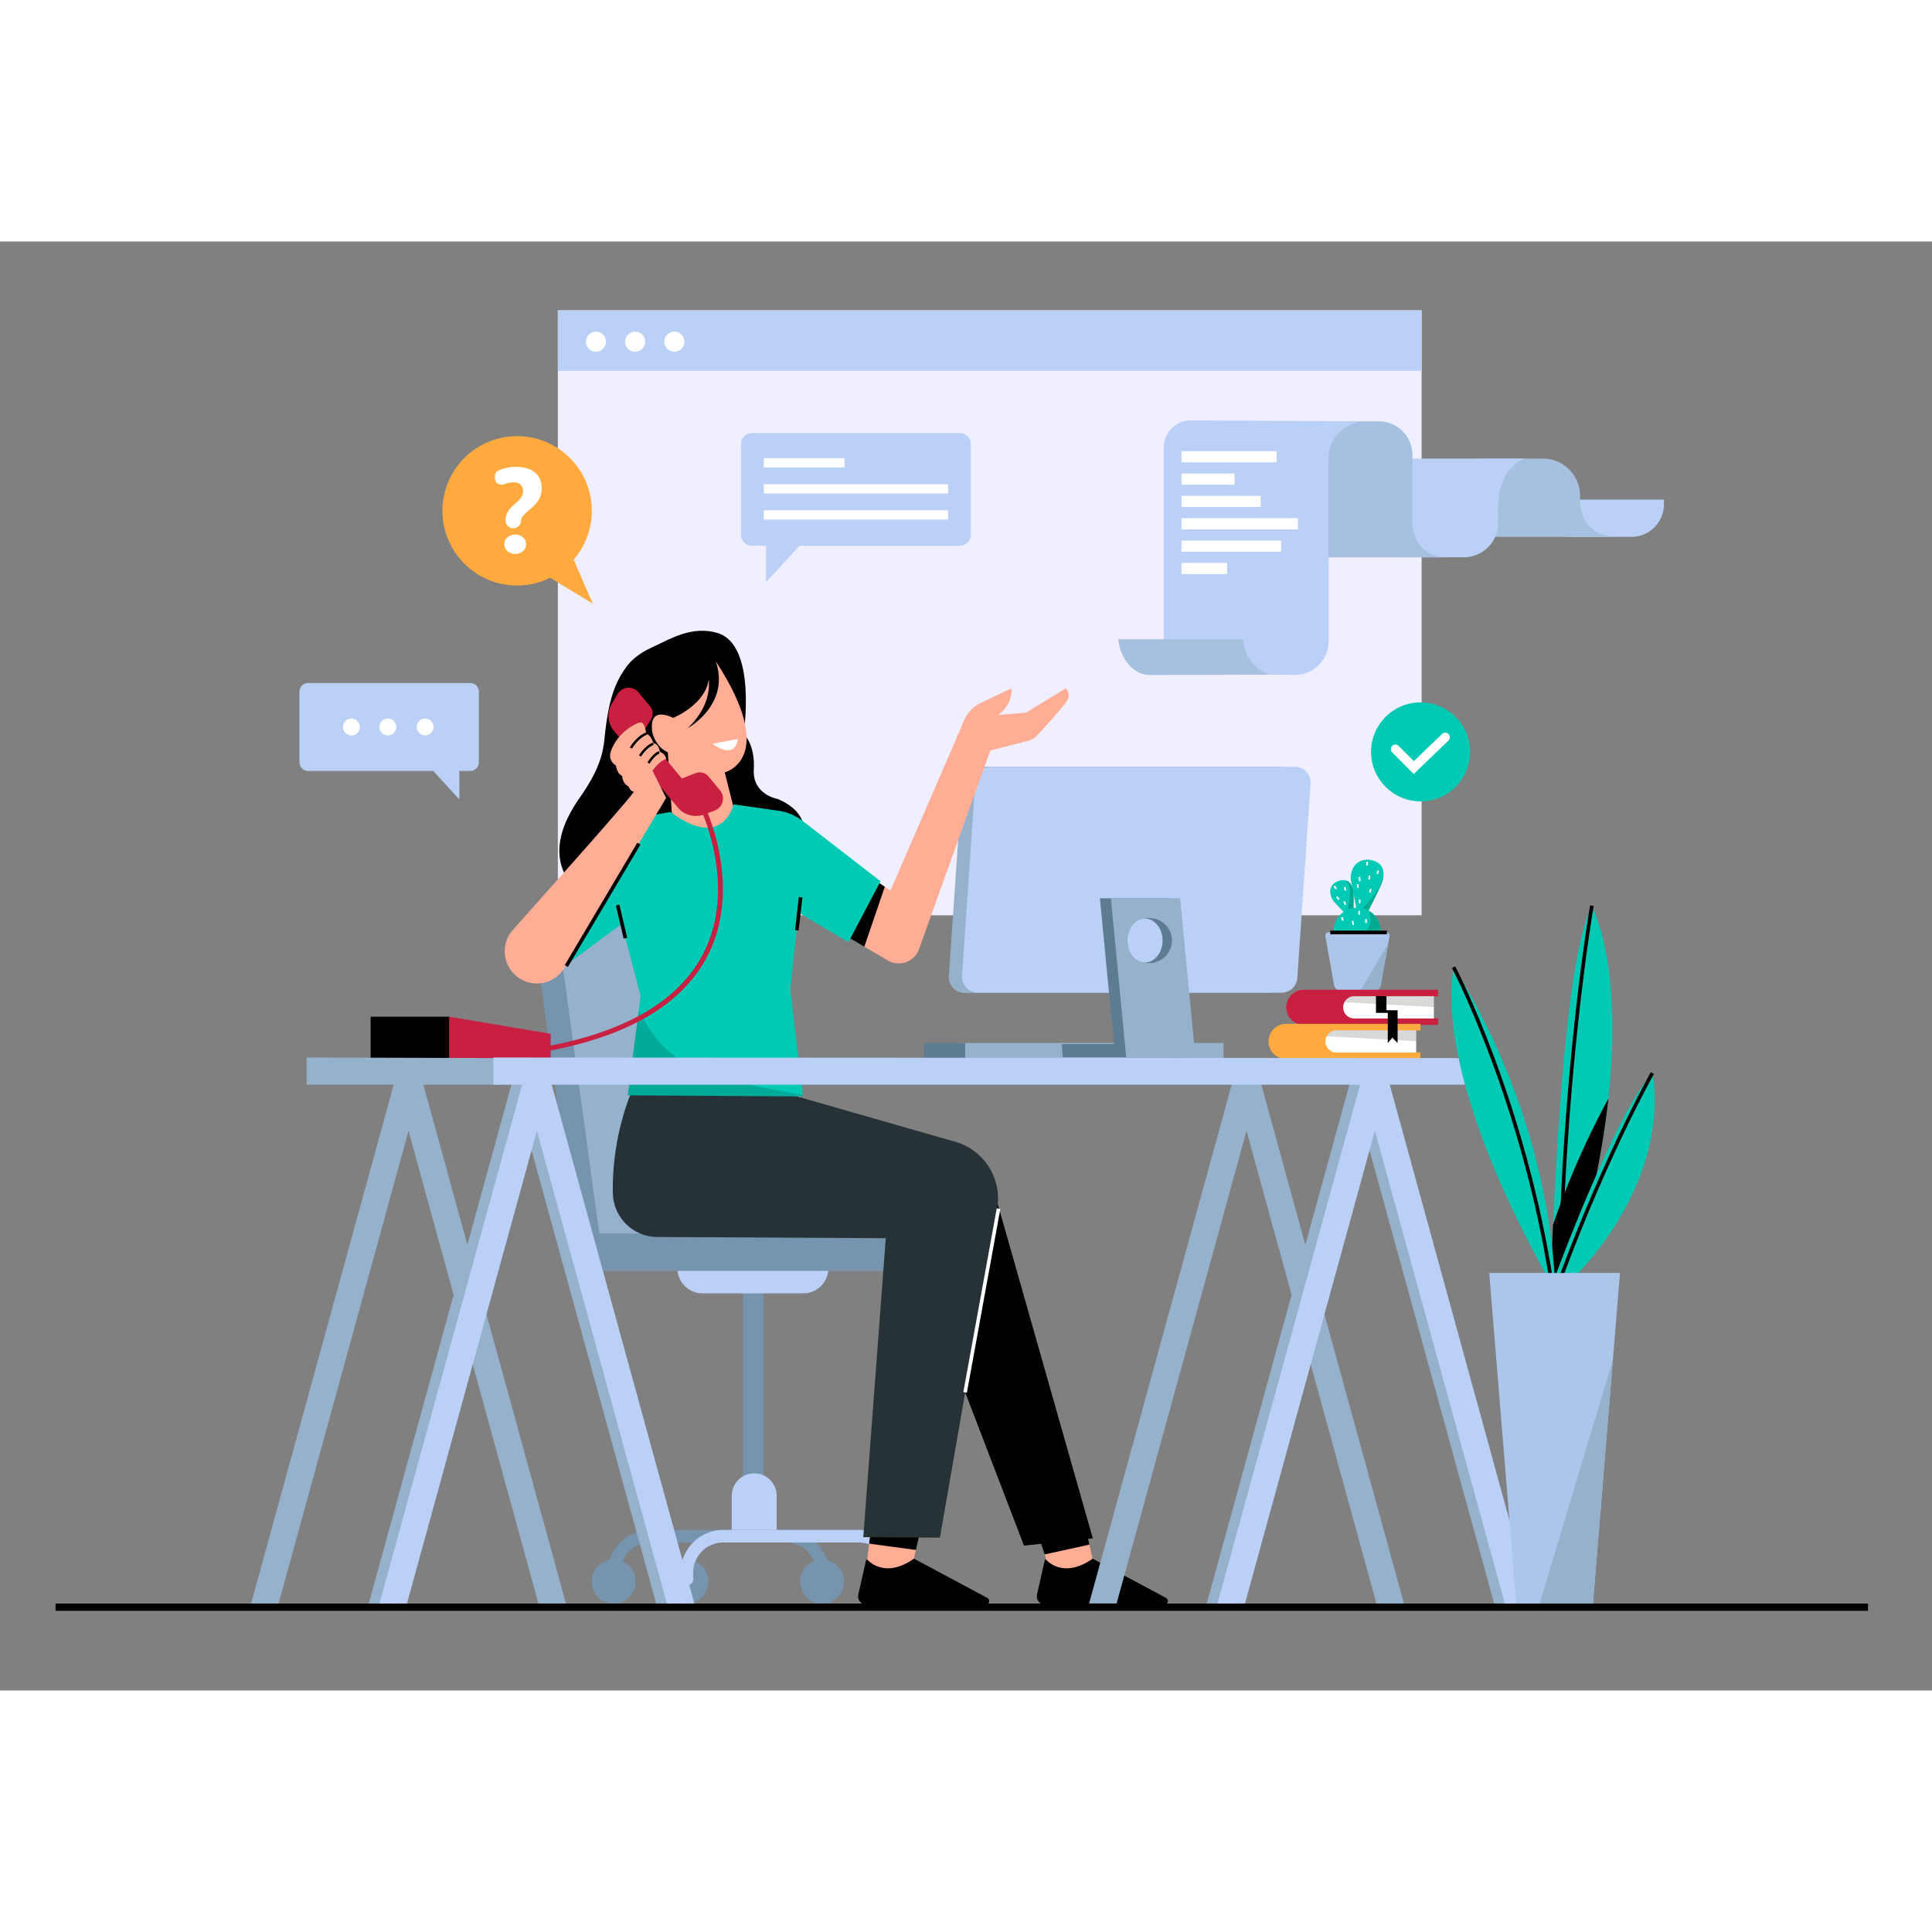 <svg xmlns="http://www.w3.org/2000/svg" viewBox="0 0 1600 1200" width="550" height="550"><rect x="0" y="0" width="1600" height="1200" fill="#808080" stroke="none"/><g data-name="10"><rect width="715.32" height="501" x="462" y="57" fill="#f0efff" class="colorf0efff svgShape"></rect><rect width="715.32" height="50.1" x="462" y="57" fill="#bad0f7" class="colorbad0f7 svgShape"></rect><circle cx="493.54" cy="82.98" r="8.35" fill="#ffffff" class="colorfff svgShape"></circle><circle cx="526.02" cy="82.98" r="8.35" fill="#ffffff" class="colorfff svgShape"></circle><circle cx="558.49" cy="82.98" r="8.35" fill="#ffffff" class="colorfff svgShape"></circle><rect width="17.11" height="186.19" x="615.33" y="852.18" fill="#7694ad" class="color7694ad svgShape"></rect><path fill="#bad0f7" d="M561 850.29H686a20.82 20.82 0 01-20.82 20.83H581.86A20.83 20.83 0 01561 850.29zM624.63 1020.15h0a18.59 18.59 0 0118.59 18.59v33.47H606v-33.47A18.59 18.59 0 01624.63 1020.15z" class="colorbad0f7 svgShape"></path><circle cx="508.22" cy="1109.78" r="18.22" fill="#7694ad" class="color7694ad svgShape"></circle><circle cx="568.47" cy="1109.78" r="18.22" fill="#7694ad" class="color7694ad svgShape"></circle><circle cx="680.79" cy="1109.78" r="18.22" fill="#7694ad" class="color7694ad svgShape"></circle><circle cx="741.78" cy="1109.78" r="18.22" fill="#7694ad" class="color7694ad svgShape"></circle><path fill="#7694ad" d="M681.16,1113.12h0a5.2,5.2,0,0,1-5.21-5.2v-5.58A24.92,24.92,0,0,0,651,1077.42H538.72a24.92,24.92,0,0,0-24.92,24.92v5.58a5.2,5.2,0,0,1-5.2,5.2h0a5.2,5.2,0,0,1-5.21-5.2v-5.58A35.33,35.33,0,0,1,538.72,1067H651a35.33,35.33,0,0,1,35.33,35.33v5.58A5.2,5.2,0,0,1,681.16,1113.12Z" class="color7694ad svgShape"></path><path fill="#bad0f7" d="M741.4,1113.12h0a5.2,5.2,0,0,1-5.2-5.2v-5.58a24.92,24.92,0,0,0-24.92-24.92H599a24.92,24.92,0,0,0-24.92,24.92v5.58a5.2,5.2,0,0,1-5.21,5.2h0a5.2,5.2,0,0,1-5.2-5.2v-5.58A35.33,35.33,0,0,1,599,1067H711.28a35.33,35.33,0,0,1,35.33,35.33v5.58A5.2,5.2,0,0,1,741.4,1113.12Z" class="colorbad0f7 svgShape"></path><path fill="#7694ad" d="M658.55,826.5,622.43,562.42A23.62,23.62,0,0,0,599,542H465.12a23.62,23.62,0,0,0-23.4,26.82L477,826.5Z" class="color7694ad svgShape"></path><path fill="#96b1cc" d="M678.55,826.5,642.43,562.42A23.62,23.62,0,0,0,619,542H485.12a23.62,23.62,0,0,0-23.4,26.82L497,826.5Z" class="color96b1cc svgShape"></path><rect width="299.5" height="31" x="476.55" y="821.5" fill="#7694ad" class="color7694ad svgShape"></rect><path fill="#96b1cc" d="M1074.43,449,1063.5,610.13a13.07,13.07,0,0,1-13,12.19H798.83a13.06,13.06,0,0,1-13-14l10.93-161.16a13.07,13.07,0,0,1,13-12.19H1061.4A13.07,13.07,0,0,1,1074.43,449Z" class="color96b1cc svgShape"></path><rect width="217.24" height="12.78" x="796.03" y="663.72" fill="#96b1cc" class="color96b1cc svgShape"></rect><path fill="#bad0f7" d="M1085.33,449l-10.94,160.9a13.06,13.06,0,0,1-13,12.18H809.72a13.06,13.06,0,0,1-13-13.95l10.94-160.9a13.06,13.06,0,0,1,13-12.18H1072.3A13.06,13.06,0,0,1,1085.33,449Z" class="colorbad0f7 svgShape"></path><polygon fill="#5d7c91" points="922.55 664.7 910.89 543.95 968.25 543.95 980.96 675.6 955 675.6 923.6 675.6 880.18 675.6 879.27 664.7 922.55 664.7" class="color5d7c91 svgShape"></polygon><polygon fill="#96b1cc" points="977.33 543.95 990.04 675.6 932.68 675.6 919.97 543.95 977.33 543.95" class="color96b1cc svgShape"></polygon><path fill="#5d7c91" d="M933.75,578.9a18.6,18.6,0,0,0,14.52,18.15,17.81,17.81,0,0,0,4.09.47,18.62,18.62,0,0,0,0-37.23,17.81,17.81,0,0,0-4.09.47A18.59,18.59,0,0,0,933.75,578.9Z" class="color5d7c91 svgShape"></path><ellipse cx="948.27" cy="578.9" fill="#bad0f7" rx="14.53" ry="18.15" class="colorbad0f7 svgShape"></ellipse><rect width="34.32" height="12.78" x="765" y="663.72" fill="#5d7c91" class="color5d7c91 svgShape"></rect><polygon fill="#ffad94" points="907.7 1104.36 870.62 1104.36 865.1 1087.32 850.25 1041.53 894.21 1042.14 902.24 1079.17 907.7 1104.36" class="colorffad94 svgShape"></polygon><polygon points="902.24 1079.17 865.1 1087.32 850.25 1041.53 894.21 1042.14 902.24 1079.17" fill="#000000" class="color000 svgShape"></polygon><path d="M480.11,460.64c15.92-22.71,19.29-36.15,20.58-49.49,3.13-32.18,8.9-46.13,17.82-58.57,7-9.73,16.49-14.17,24.23-17.77,12.13-5.64,30.67-16.87,51.52-10.58,32.8,9.89,21.6,83.46,21.6,83.46s9.67,8.75,8.4,29.57,19.68,24.39,19.68,24.39c49.48,20.6,1.27,71.46,1.27,71.46-88.15,64.57-151.42,16.8-151.42,16.8C443.85,520.12,467.14,479.12,480.11,460.64Z" fill="#000000" class="color000 svgShape"></path><path fill="#ffad94" d="M558.46,505.15,616,502.26l-15.82-62.64s45.41-11-7.4-91.94c12.29,35.84-23.26,55.42-23.26,55.42,15.08-14.53,18.42-28.91,17.49-40.47-3.15,21.35-29.47,31.83-29.47,31.83-18.82-8.5-18,5.22-17.54,10.35.65,6.94,6.17,15.52,13.07,18.13Z" class="colorffad94 svgShape"></path><path d="M661.3,716.55l141.66,51a34.5,34.5,0,0,1,21.51,23.11L905,1074l-57,6L749.8,824,567,821s0-88.14,40.75-120.75Z" fill="#000000" class="color000 svgShape"></path><polygon fill="#ffad94" points="768.21 1042.14 758.54 1083.61 753.7 1104.36 716.62 1104.36 719.78 1078.38 724.25 1041.53 768.21 1042.14" class="colorffad94 svgShape"></polygon><polygon points="768.21 1042.14 758.54 1083.61 719.78 1078.38 724.25 1041.53 768.21 1042.14" fill="#000000" class="color000 svgShape"></polygon><path d="M718.3 1091.7c3.24 3.38 16.44 14.5 38.32-.67a.63.63 0 01.65 0l60.3 32.23a3.07 3.07 0 01-1.45 5.78H717.73a7.08 7.08 0 01-6.9-8.63l6.41-28.37A.62.62 0 01718.3 1091.7zM866.3 1091.7c3.24 3.38 16.44 14.5 38.32-.67a.63.63 0 01.65 0l60.3 32.23a3.07 3.07 0 01-1.45 5.78H865.73a7.08 7.08 0 01-6.9-8.63l6.41-28.37A.62.62 0 01866.3 1091.7z" fill="#000000" class="color000 svgShape"></path><path fill="#273237" d="M714.94,1073l63.46.42,47.48-272.86a48.91,48.91,0,0,0-35.71-55.25L653,706l-130.2-1.11s-16.26,35.94-15.25,83.42a37,37,0,0,0,36.9,36.11l189.12,1Z" class="color273237 svgShape"></path><path fill="#ffad94" d="M882.55,382.06c-4.19,5.59-17.39,20.19-23.49,26.88a15.58,15.58,0,0,1-7.62,4.58l-31.33,8L761.1,586a17.89,17.89,0,0,1-25.86,9.41L715.79,584l-37.08-21.63,26.62-46.25,27.44,18.25,4.69,3.12,51.43-118.7,9.57-22.35a28.22,28.22,0,0,1,13.83-14.36l25.27-12s1.83,12.85-11,22l23-1.84,33.06-20.2S888.06,374.72,882.55,382.06Z" class="colorffad94 svgShape"></path><polygon points="732.77 534.38 715.79 584.01 678.71 562.38 705.33 516.13 732.77 534.38" fill="#000000" class="color000 svgShape"></polygon><path fill="#00cab4" d="M661.8,556c-2.75,18.36-7.35,63.36-7.35,63.36l10.42,87.45L665,708l-145.08-.92,9-69.79,1.59-12.39-15.61-59.69-66.12,48.67-29.38-31.22L528.65,477.05l26.63-4.59c43.72,32.54,52.26-6.34,52.26-6.34l38.22,5.44a43.05,43.05,0,0,1,19,8.36l64.46,49.9-26.63,50.51Z" class="color00cab4 svgShape"></path><path d="M665,708l-145.08-.92,9-69.79C551,677,567,690,664.87,706.84Z" opacity=".15" fill="#000000" class="color000 svgShape"></path><path fill="#c92041" d="M447.84,671.47l-.68-3.94c69.8-12,115.47-38.47,135.75-78.8,28.47-56.6-3.86-121.67-4.19-122.33l3.56-1.81c.35.69,8.55,17,13.26,40.75,4.35,22,6.32,54.59-9,85.16C565.63,632,519,659.28,447.84,671.47Z" class="colorc92041 svgShape"></path><path fill="#c92041" d="M596.26,454.5,586.69,443a9.33,9.33,0,0,0-10.58-2.72l-11.4,4.45-2.34-2.81L535,409l-2.34-2.81,6.44-10.4a9.33,9.33,0,0,0-.76-10.9l-9.56-11.49a10.65,10.65,0,0,0-17.33,1.37l-4.75,8a19.6,19.6,0,0,0,1.79,22.54l12.68,15.23,27.41,32.92,12.68,15.22a19.57,19.57,0,0,0,21.84,5.84l8.7-3.21A10.65,10.65,0,0,0,596.26,454.5Z" class="colorc92041 svgShape"></path><rect width="65.46" height="34.5" x="306.94" y="642" fill="#000000" class="color000 svgShape"></rect><polygon fill="#c92041" points="371.96 642 371.96 676.5 456 676.5 456 656.15 371.96 642" class="colorc92041 svgShape"></polygon><path fill="#ffad94" d="M505.73,422.66a9.5,9.5,0,0,0,4.34,11.27s.87,6.94,5.2,8.67c0,0,0,6.07,5.21,8.67,0,0,1.73,4.34,4.33,4.34,2,0-66.56,76.95-100,114.4A26.67,26.67,0,0,0,427,607.79h0a26.68,26.68,0,0,0,40.55-6.31l84.11-140.67-11.27-22.54s6.07-8.68,11.27-9.54c0,0,0-4.34-5.2-6.07,0,0-.87-6.94-5.2-6.94,0,0-2.6-7.8-6.07-7.8,0,0-.87-10.41-5.21-9.54S510.94,407.05,505.73,422.66Z" class="colorffad94 svgShape"></path><rect width="117.84" height="3" x="440.12" y="547.81" transform="rotate(-59.34 499.089 549.323)" fill="#000000" class="color000 svgShape"></rect><path d="M523.37 420l-1.74-1c.21-.38 5.27-9.35 13.52-12.45l.7 1.88C528.28 411.27 523.42 419.9 523.37 420zM530.85 426.53l-1.7-1.06c.21-.34 5.27-8.33 11.53-10.42l.64 1.9C535.72 418.81 530.9 426.45 530.85 426.53zM537.87 432.5l-1.74-1c.17-.29 4.24-7.32 9.5-9.43l.74 1.86C541.76 425.77 537.91 432.43 537.87 432.5z" fill="#000000" class="color000 svgShape"></path><rect width="27.61" height="3" x="647.64" y="555.22" transform="rotate(-83.51 661.482 556.712)" fill="#000000" class="color000 svgShape"></rect><rect width="3" height="28.24" x="513.23" y="549.13" transform="rotate(-13.22 514.77 563.258)" fill="#000000" class="color000 svgShape"></rect><path fill="#ffffff" d="M590,416l21-4S610,430,590,416Z" class="colorfff svgShape"></path><rect width="154.69" height="3" x="735.81" y="875.6" fill="#ffffff" transform="rotate(-79.69 813.08 877.082)" class="colorfff svgShape"></rect><g><path fill="#00cab4" d="M1145.79,524.49a25.23,25.23,0,0,1-2.29,8.75c-2.81,6.46-12.48,25.29-12.48,25.29l-6.71-.61s-.13-.68-.34-1.83c-1-5.24-3.86-20.34-5-26.06-1.55-8.19,3-19.1,15.13-17.95C1138.68,512.51,1146.22,515.41,1145.79,524.49Z" class="color00cab4 svgShape"></path><path fill="#00cab4" d="M1120.77,554.78l-5.86,2.77-.74-.78-8.91-9.43a11.93,11.93,0,0,1-1.92-2.7c-1.23-2.4-2.81-6.8-.51-10.76a9.39,9.39,0,0,1,4.64-3.92c2-.8,5-1.62,7.62-.64s4.93,3.64,5.68,9.72C1121.25,542.94,1120.77,554.78,1120.77,554.78Z" class="color00cab4 svgShape"></path><rect width="1.38" height="3.72" x="1123.01" y="520.83" fill="#ffffff" transform="matrix(1 -.08 .08 1 -39.55 95.18)" class="colorfff svgShape"></rect><rect width="3.12" height="1.38" x="1132.56" y="526.15" fill="#ffffff" transform="rotate(-81.43 1134.068 526.855)" class="colorfff svgShape"></rect><rect width="1.38" height="3.09" x="1123.78" y="532.25" fill="#ffffff" class="colorfff svgShape"></rect><rect width="2.93" height="1.38" x="1133.34" y="536.96" fill="#ffffff" transform="rotate(-71.57 1134.821 537.648)" class="colorfff svgShape"></rect><rect width="1.38" height="3.09" x="1125.32" y="544.9" fill="#ffffff" class="colorfff svgShape"></rect><rect width="1.38" height="3.09" x="1131.5" y="513.74" fill="#ffffff" class="colorfff svgShape"></rect><rect width="1.38" height="2.89" x="1113.21" y="534.66" fill="#ffffff" transform="rotate(-15.55 1113.947 536.125)" class="colorfff svgShape"></rect><rect width="1.38" height="2.87" x="1107.2" y="542.31" fill="#ffffff" transform="rotate(-36.27 1107.917 543.74)" class="colorfff svgShape"></rect><rect width="1.38" height="3.04" x="1112.98" y="546.31" fill="#ffffff" transform="rotate(-23.96 1113.817 547.868)" class="colorfff svgShape"></rect><rect width="1.38" height="2.91" x="1105.11" y="533.57" fill="#ffffff" transform="rotate(-32.01 1105.68 535.012)" class="colorfff svgShape"></rect><path fill="#00aa91" d="M1145.79 524.49a25.23 25.23 0 01-2.29 8.75c-2.81 6.46-12.48 25.29-12.48 25.29l-6.71-.61s-.13-.68-.34-1.83l2-1.31C1139.88 541.06 1144.63 531.14 1145.79 524.49zM1120.77 554.78l-5.86 2.77-.74-.78c1.83-3.09 7.21-19.29.92-27.45 2.62 1 4.93 3.64 5.68 9.72C1121.25 542.94 1120.77 554.78 1120.77 554.78z" class="color00aa91 svgShape"></path><path fill="#00cab4" d="M1143.29,571.13a19.43,19.43,0,1,1-9.81-16.89A19.44,19.44,0,0,1,1143.29,571.13Z" class="color00cab4 svgShape"></path><rect width="1.38" height="2.93" x="1110.98" y="559.64" fill="#ffffff" transform="rotate(-18.44 1111.42 561.015)" class="colorfff svgShape"></rect><rect width="1.38" height="3.45" x="1119.78" y="562.46" fill="#ffffff" transform="rotate(-10.3 1120.88 564.327)" class="colorfff svgShape"></rect><rect width="1.38" height="3.09" x="1130.57" y="561.26" fill="#ffffff" class="colorfff svgShape"></rect><path fill="#00aa91" d="M1143.29,571.13a19.44,19.44,0,0,1-35.24,11.32c30.92-6.63,28-22.1,25.43-28.21A19.44,19.44,0,0,1,1143.29,571.13Z" class="color00aa91 svgShape"></path><path fill="#acc5ea" d="M1150.74,575.3l-1.08,6.06-6.15,34.46a5.66,5.66,0,0,1-5.58,4.68H1110.4a5.66,5.66,0,0,1-5.58-4.68l-7.23-40.52a2.77,2.77,0,0,1,2.72-3.25H1148A2.77,2.77,0,0,1,1150.74,575.3Z" class="coloracc5ea svgShape"></path><path fill="#96b1cc" d="M1149.66,581.36l-6.15,34.46a5.66,5.66,0,0,1-5.58,4.68h-11.32Z" class="color96b1cc svgShape"></path><rect width="2.91" height="1.38" x="1139.55" y="521.63" fill="#ffffff" transform="rotate(-71.57 1141.02 522.321)" class="colorfff svgShape"></rect><rect width="1.38" height="3.22" x="1124.91" y="554.28" fill="#ffffff" class="colorfff svgShape"></rect><rect width="46.91" height="3" x="1101.68" y="570.71" fill="#000000" class="color000 svgShape"></rect></g><g><path fill="#c92041" d="M1186.38,631.63v-6.52H1191v-5.43H1079.75a14.54,14.54,0,0,0-14.54,14.53h0a14.54,14.54,0,0,0,14.54,14.54H1191v-5.43h-4.62V631.63Z" class="colorc92041 svgShape"></path><path fill="#ffaa3f" d="M1171.71,659.88v-6.52h4.62v-5.43H1065.08a14.54,14.54,0,0,0-14.54,14.54h0A14.54,14.54,0,0,0,1065.08,677h111.25v-5.43h-4.62V659.88Z" class="colorffaa3f svgShape"></path><path fill="#ffffff" d="M1172.8,653.23V671.7h-65.88a9.23,9.23,0,0,1-9.24-9.23,9.13,9.13,0,0,1,1-4.15,9.23,9.23,0,0,1,8.26-5.09Z" class="colorfff svgShape"></path><path d="M1172.8,653.23v9l-74.14-4a9.23,9.23,0,0,1,8.26-5.09Z" opacity=".15" fill="#000000" class="color000 svgShape"></path><path fill="#ffffff" d="M1187.47,625v18.47h-65.88a9.23,9.23,0,0,1-9.24-9.24,9.12,9.12,0,0,1,1-4.14,9.24,9.24,0,0,1,8.26-5.09Z" class="colorfff svgShape"></path><polygon points="1139.52 624.97 1148.21 624.97 1148.21 636.66 1157.45 636.66 1157.45 663.83 1153.1 659.21 1149.3 663.83 1149.3 638.83 1139.52 638.83 1139.52 624.97" fill="#000000" class="color000 svgShape"></polygon><path d="M1187.47,625v9l-74.14-4a9.24,9.24,0,0,1,8.26-5.09Z" opacity=".15" fill="#000000" class="color000 svgShape"></path></g><g><polygon fill="#96b1cc" points="349.72 695.06 230.74 1127.93 207.96 1127.93 326.94 695.06 349.72 695.06" class="color96b1cc svgShape"></polygon><polygon fill="#96b1cc" points="326.94 695.06 445.91 1127.93 468.7 1127.93 349.72 695.06 326.94 695.06" class="color96b1cc svgShape"></polygon><polygon fill="#96b1cc" points="424.4 695.06 543.37 1127.93 566.16 1127.93 447.18 695.06 424.4 695.06" class="color96b1cc svgShape"></polygon><polygon fill="#96b1cc" points="447.18 695.06 328.2 1127.93 305.42 1127.93 424.4 695.06 447.18 695.06" class="color96b1cc svgShape"></polygon><polygon fill="#96b1cc" points="1043.7 695.06 924.73 1127.93 901.94 1127.93 1020.92 695.06 1043.7 695.06" class="color96b1cc svgShape"></polygon><polygon fill="#96b1cc" points="1020.92 695.06 1139.9 1127.93 1162.68 1127.93 1043.7 695.06 1020.92 695.06" class="color96b1cc svgShape"></polygon><polygon fill="#96b1cc" points="1118.38 695.06 1237.36 1127.93 1260.14 1127.93 1141.16 695.06 1118.38 695.06" class="color96b1cc svgShape"></polygon><polygon fill="#96b1cc" points="1141.16 695.06 1022.19 1127.93 999.4 1127.93 1118.38 695.06 1141.16 695.06" class="color96b1cc svgShape"></polygon><polygon fill="#96b1cc" points="253.96 675.78 253.96 698.3 415.48 698.3 415.48 676.24 253.96 675.78" class="color96b1cc svgShape"></polygon><polygon fill="#bad0f7" points="1269 1127.93 1150.91 698.3 1229.85 698.3 1229.85 676.24 408.62 675.78 408.62 698.3 432.37 698.3 314.28 1127.93 337.06 1127.93 444.65 736.5 552.23 1127.93 575.02 1127.93 456.93 698.3 1126.35 698.3 1008.26 1127.93 1031.05 1127.93 1138.63 736.5 1246.22 1127.93 1269 1127.93" class="colorbad0f7 svgShape"></polygon></g><g><circle cx="1176.44" cy="422.67" r="40.99" fill="#00cab4" class="color00cab4 svgShape"></circle><path fill="#ffffff" d="M1170.78,441l-17.87-17.89a3.81,3.81,0,0,1,0-5.38h0a3.81,3.81,0,0,1,5.38,0l12.59,12.61,23.38-22.46a3.8,3.8,0,0,1,5.38.11h0a3.79,3.79,0,0,1-.11,5.37Z" class="colorfff svgShape"></path></g><g data-name="Chat Icon"><path fill="#bad0f7" d="M794.81,158.68H622.87a9.18,9.18,0,0,0-9.19,9.19v74.9a9.19,9.19,0,0,0,9.19,9.19h11.54v30.15L662.09,252H794.81a9.19,9.19,0,0,0,9.19-9.19v-74.9A9.18,9.18,0,0,0,794.81,158.68Z" class="colorbad0f7 svgShape"></path><rect width="66.89" height="7.68" x="632.53" y="179.41" fill="#ffffff" class="colorfff svgShape"></rect><rect width="152.63" height="7.68" x="632.53" y="201.01" fill="#ffffff" class="colorfff svgShape"></rect><rect width="152.63" height="7.68" x="632.53" y="222.61" fill="#ffffff" class="colorfff svgShape"></rect></g><g data-name="Chat Icon"><path fill="#bad0f7" d="M255.17,365.65H389.4a7.17,7.17,0,0,1,7.18,7.17v58.47a7.17,7.17,0,0,1-7.18,7.17h-9V462l-21.6-23.54H255.17a7.17,7.17,0,0,1-7.17-7.17V372.82A7.17,7.17,0,0,1,255.17,365.65Z" class="colorbad0f7 svgShape"></path><circle cx="291.03" cy="402.05" r="6.99" fill="#ffffff" class="colorfff svgShape"></circle><circle cx="321.18" cy="402.05" r="6.99" fill="#ffffff" class="colorfff svgShape"></circle><circle cx="352.08" cy="402.05" r="6.99" fill="#ffffff" class="colorfff svgShape"></circle></g><g data-name="Question mark"><path fill="#ffaa3f" d="M491,300s-9.06-20.31-15.82-36.63a61.85,61.85,0,1,0-19.47,15.12Z" class="colorffaa3f svgShape"></path><path fill="#ffffff" d="M433.13 245a9.16 9.16 0 00-6.39-2.29 9.39 9.39 0 00-6.48 2.29 7.3 7.3 0 00-2.59 5.7 7.62 7.62 0 002.59 5.75 10.16 10.16 0 0012.91 0 7.53 7.53 0 002.49-5.8A7.27 7.27 0 00433.13 245zM446.94 196.26a14.68 14.68 0 00-4.53-5.48 19.44 19.44 0 00-6.8-3.15 34.18 34.18 0 00-8.43-1 37.69 37.69 0 00-9.17 1.12 32.86 32.86 0 00-4.73 1.6 5.65 5.65 0 00-3.45 5.17v1.42a5.53 5.53 0 007.66 5.08l.09 0a21.76 21.76 0 017.89-1.59 9.07 9.07 0 013.2.54 7.43 7.43 0 012.43 1.46 6.29 6.29 0 011.54 2.22 7.2 7.2 0 01.53 2.8 10.09 10.09 0 01-.48 3.2 10.65 10.65 0 01-1.47 2.78 20.89 20.89 0 01-2.36 2.68q-1.39 1.33-3.24 2.9a27.16 27.16 0 00-3.07 3 16.54 16.54 0 00-2.2 3.12 14.27 14.27 0 00-1.31 3.48 16.59 16.59 0 00-.42 3.28l0 0v.79a.54.54 0 00.07.27 6.47 6.47 0 0012.87-.89v-.08c0-.25.09-.52.17-.94a6.69 6.69 0 011.29-2.53 17.16 17.16 0 012.15-2.42c.86-.81 1.86-1.69 3-2.63a60.08 60.08 0 004.48-4.07 22.91 22.91 0 003.27-4.12 18.64 18.64 0 002-4.55 20 20 0 00.68-5.39A18.09 18.09 0 00446.94 196.26z" class="colorfff svgShape"></path></g><g><path fill="#bad0f7" d="M1296.24,213.73H1378v3.86a27,27,0,0,1-27,27h-54.76Z" class="colorbad0f7 svgShape"></path><path fill="#a6c0e0" d="M1336.35,244.58s-29.31,0-27.77-33.93h0a30.86,30.86,0,0,0-30.85-30.86h-52.45v64.79Z" class="colora6c0e0 svgShape"></path><path fill="#bad0f7" d="M1159,179.79H1262.3s-23.14,7.72-21.59,44.74V233a28.54,28.54,0,0,1-28.54,28.54H1159Z" class="colorbad0f7 svgShape"></path><path fill="#a6c0e0" d="M1194.43,261.55s-23.14-1.54-24.69-27.76V176.9a28,28,0,0,0-28-28h-60V261.55Z" class="colora6c0e0 svgShape"></path><path fill="#bad0f7" d="M963.8,358V170.54a22.37,22.37,0,0,1,22.37-22.37l141.15.7s-27,4.7-27,30.92V331.07a27.84,27.84,0,0,1-27.68,27.83Z" class="colorbad0f7 svgShape"></path><path fill="#a6c0e0" d="M1029.36,329.43s1.55,23.41,22.37,29.3l-99.12.27A22,22,0,0,1,939,354.31c-5.27-4.17-11.32-11.71-13-24.88Z" class="colora6c0e0 svgShape"></path><rect width="78.67" height="9.26" x="978.46" y="173.62" fill="#ffffff" class="colorfff svgShape"></rect><rect width="43.97" height="9.26" x="978.46" y="192.13" fill="#ffffff" class="colorfff svgShape"></rect><rect width="65.56" height="9.26" x="978.46" y="210.65" fill="#ffffff" class="colorfff svgShape"></rect><rect width="96.41" height="9.26" x="978.46" y="229.16" fill="#ffffff" class="colorfff svgShape"></rect><rect width="82.53" height="9.26" x="978.46" y="247.67" fill="#ffffff" class="colorfff svgShape"></rect><rect width="37.79" height="9.26" x="978.46" y="266.18" fill="#ffffff" class="colorfff svgShape"></rect></g><g data-name="Plant"><path fill="#00cab4" d="M1332,709.76c-4.62,42.27-14.62,93.93-33.39,156.08l-14.32-1.79s.54-19.91,1.87-49.79c3.54-79.15,12.64-228.29,32.13-263.37C1318.32,550.89,1344.38,596.84,1332,709.76Z" class="color00cab4 svgShape"></path><path d="M1293,884.65l-3,0c1.77-190.29,26.61-333.46,26.86-334.88l3,.52C1319.55,551.68,1294.75,694.62,1293,884.65Z" fill="#000000" class="color000 svgShape"></path><path d="M1332,709.76c-4.62,42.27-14.62,93.93-33.39,156.08l-14.32-1.79s.54-19.91,1.87-49.79A686.38,686.38,0,0,1,1332,709.76Z" fill="#000000" class="color000 svgShape"></path><path fill="#00cab4" d="M1287,859.58s50.1-136.9,81.42-170.9c0,0,20.58,84.11-70.69,175.37Z" class="color00cab4 svgShape"></path><path fill="#00cab4" d="M1203.8,601s76.94,111.84,84.1,263h-2.68S1187.69,701.21,1203.8,601Z" class="color00cab4 svgShape"></path><path d="M1283.73 864.28c-23-151-80.68-261.48-81.26-262.58l2.65-1.4c.59 1.1 58.54 112 81.58 263.53zM1286.18 880.21l-2.83-1c39.85-113.34 83.34-190.5 83.77-191.27l2.61 1.48C1369.3 690.19 1325.94 767.14 1286.18 880.21z" fill="#000000" class="color000 svgShape"></path><polygon fill="#acc5ea" points="1341.59 854.21 1335.7 926.29 1319.22 1128 1255.69 1128 1233.32 854.21 1341.59 854.21" class="coloracc5ea svgShape"></polygon><polygon fill="#96b1cc" points="1335.7 926.29 1319.22 1128 1275 1128 1335.7 926.29" class="color96b1cc svgShape"></polygon></g><g><rect width="1501" height="6" x="46" y="1128" fill="#000000" class="color000 svgShape"></rect></g></g></svg>